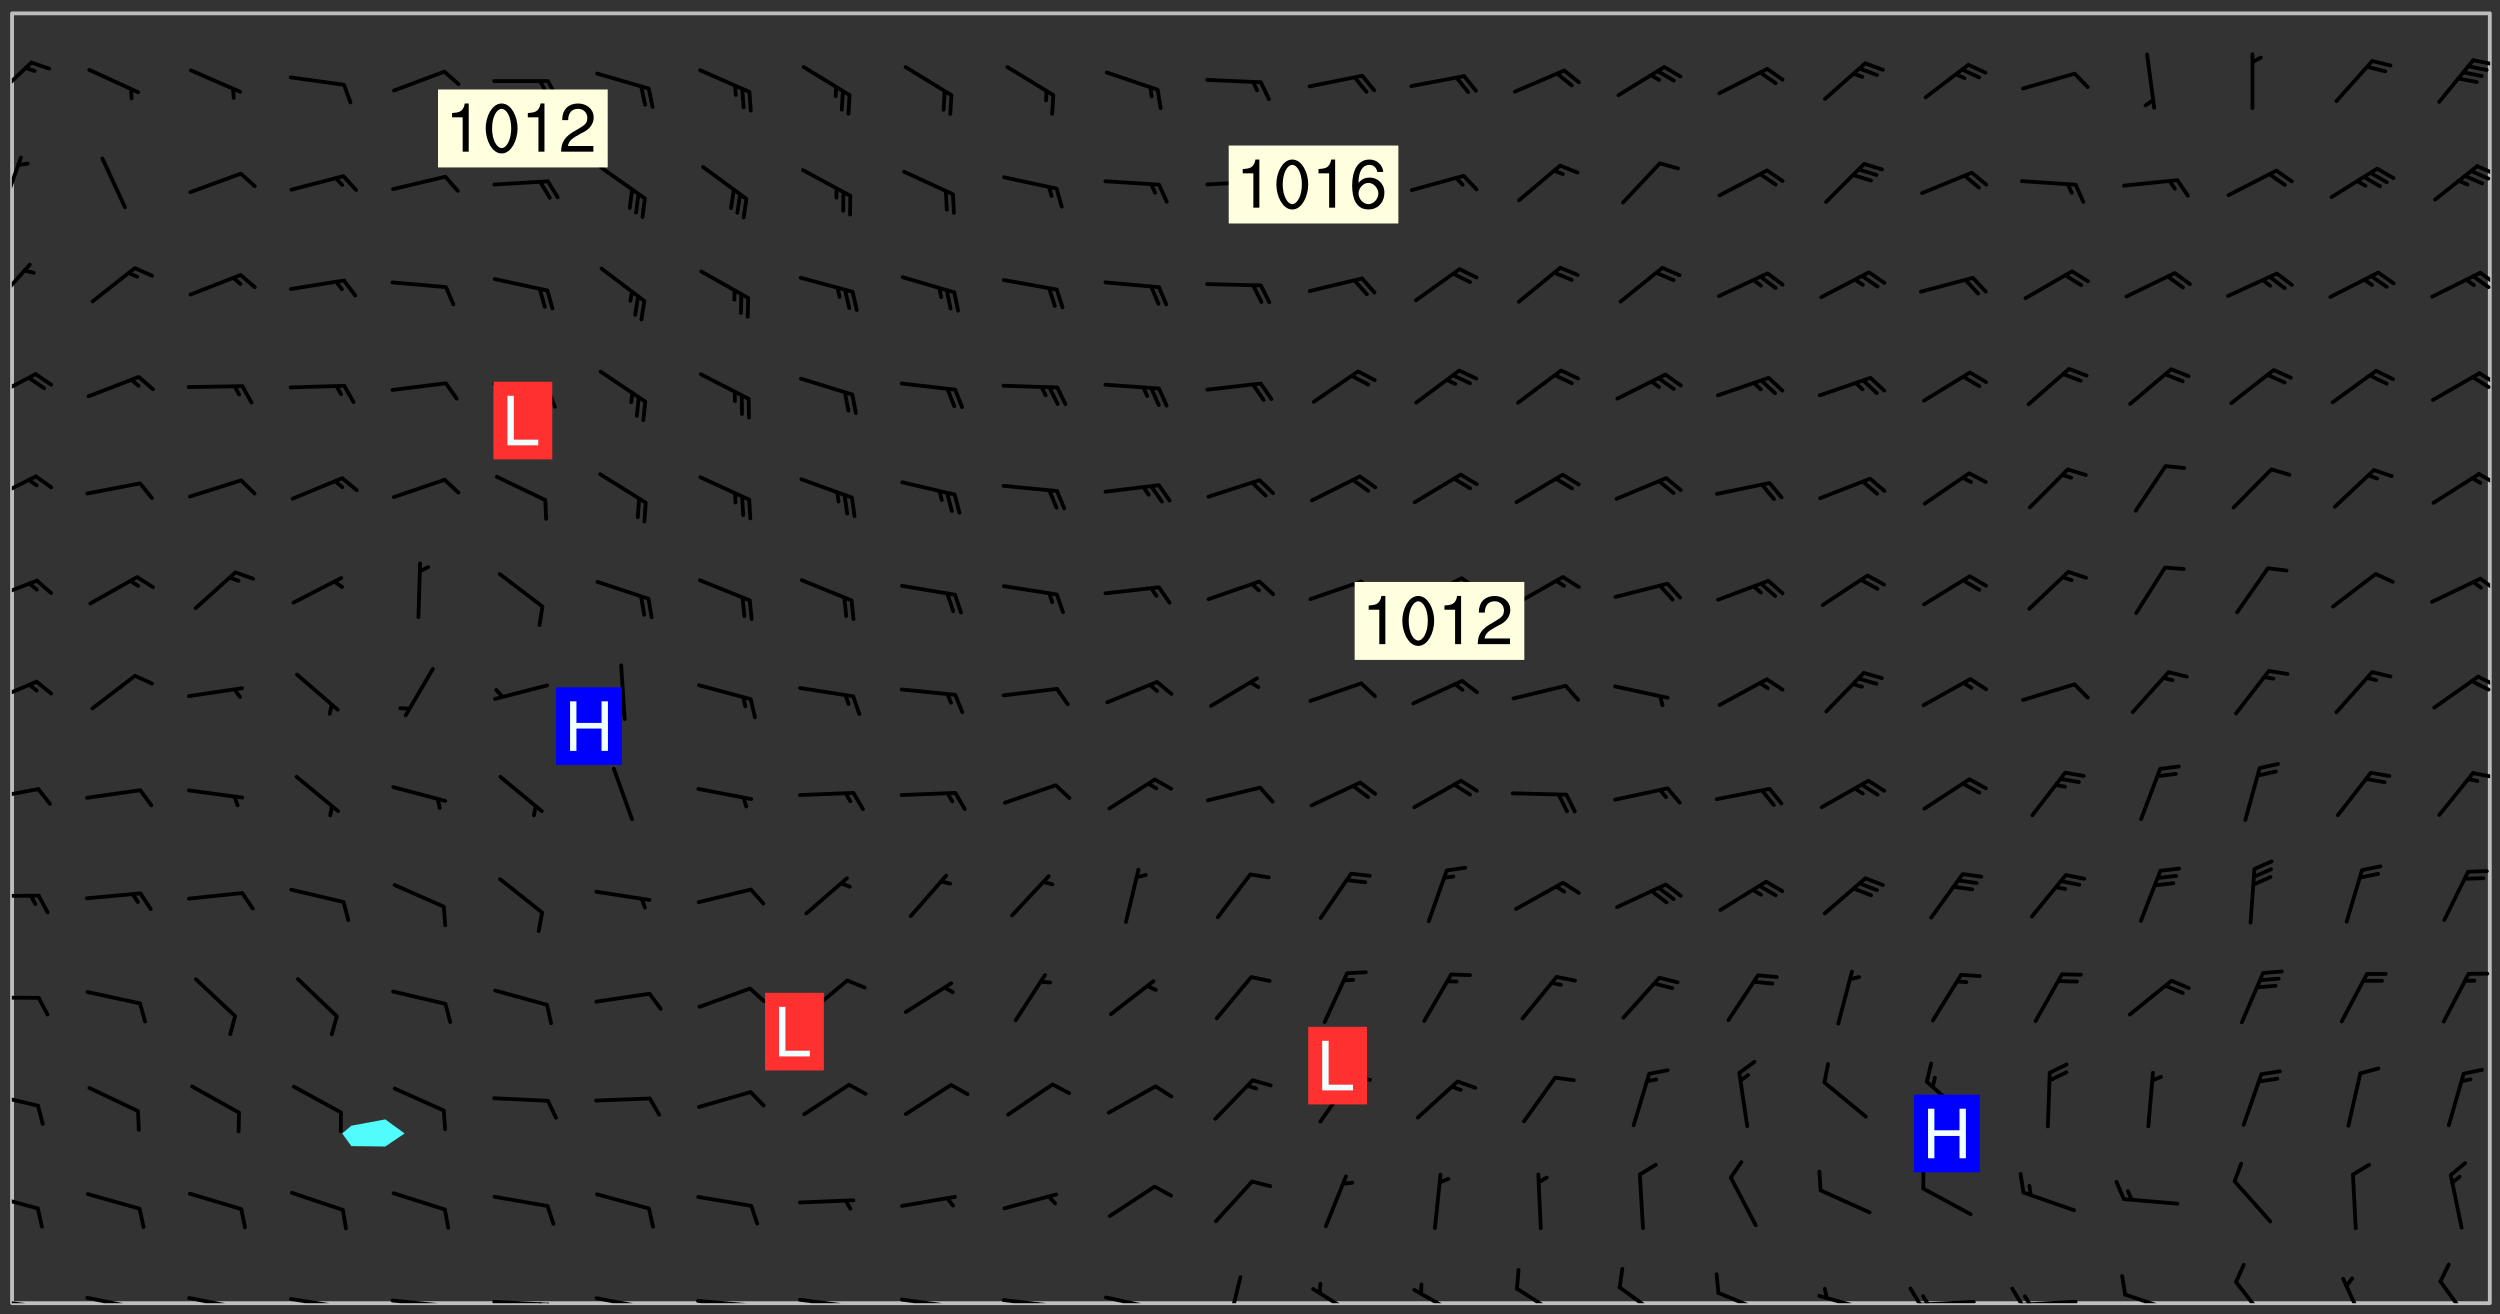 <svg xmlns="http://www.w3.org/2000/svg" role="img" xmlns:xlink="http://www.w3.org/1999/xlink" viewBox="142.45 309.95 326.84 171.84"><rect x="142.45" y="309.95" width="326.84" height="171.84" fill="#333333" stroke="none"/><defs><clipPath id="a"><path d="M144 311.672h1v168.656h-1zm0 0"/></clipPath><clipPath id="b"><path d="M144 311.672h324v168.656H144zm0 0"/></clipPath><clipPath id="c"><path d="M467 311.672h1v168.656h-1zm0 0"/></clipPath><clipPath id="d"><path d="M144 479h4v1.328h-4zm0 0"/></clipPath><clipPath id="e"><path d="M147 480h2v.328h-2zm0 0"/></clipPath><clipPath id="f"><path d="M153 479h9v1.328h-9zm0 0"/></clipPath><clipPath id="g"><path d="M160 480h2v.328h-2zm0 0"/></clipPath><clipPath id="h"><path d="M166 479h9v1.328h-9zm0 0"/></clipPath><clipPath id="i"><path d="M173 480h3v.328h-3zm0 0"/></clipPath><clipPath id="j"><path d="M172 480h2v.328h-2zm0 0"/></clipPath><clipPath id="k"><path d="M180 479h8v1.328h-8zm0 0"/></clipPath><clipPath id="l"><path d="M187 480h2v.328h-2zm0 0"/></clipPath><clipPath id="m"><path d="M186 480h2v.328h-2zm0 0"/></clipPath><clipPath id="n"><path d="M193 479h9v1.328h-9zm0 0"/></clipPath><clipPath id="o"><path d="M200 480h2v.328h-2zm0 0"/></clipPath><clipPath id="p"><path d="M199 480h2v.328h-2zm0 0"/></clipPath><clipPath id="q"><path d="M206 479h9v1.328h-9zm0 0"/></clipPath><clipPath id="r"><path d="M213 480h3v.328h-3zm0 0"/></clipPath><clipPath id="s"><path d="M212 480h2v.328h-2zm0 0"/></clipPath><clipPath id="t"><path d="M220 479h8v1.328h-8zm0 0"/></clipPath><clipPath id="u"><path d="M227 480h2v.328h-2zm0 0"/></clipPath><clipPath id="v"><path d="M233 479h8v1.328h-8zm0 0"/></clipPath><clipPath id="w"><path d="M240 480h2v.328h-2zm0 0"/></clipPath><clipPath id="x"><path d="M246 479h9v1.328h-9zm0 0"/></clipPath><clipPath id="y"><path d="M253 480h3v.328h-3zm0 0"/></clipPath><clipPath id="z"><path d="M260 479h8v1.328h-8zm0 0"/></clipPath><clipPath id="A"><path d="M266 480h1v.328h-1zm0 0"/></clipPath><clipPath id="B"><path d="M273 479h8v1.328h-8zm0 0"/></clipPath><clipPath id="C"><path d="M279 480h2v.328h-2zm0 0"/></clipPath><clipPath id="D"><path d="M286 479h9v1.328h-9zm0 0"/></clipPath><clipPath id="E"><path d="M292 480h2v.328h-2zm0 0"/></clipPath><clipPath id="F"><path d="M302 476h3v4.328h-3zm0 0"/></clipPath><clipPath id="G"><path d="M313 478h8v2.328h-8zm0 0"/></clipPath><clipPath id="H"><path d="M327 478h7v2.328h-7zm0 0"/></clipPath><clipPath id="I"><path d="M340 478h7v2.328h-7zm0 0"/></clipPath><clipPath id="J"><path d="M353 478h8v2.328h-8zm0 0"/></clipPath><clipPath id="K"><path d="M366 478h8v2.328h-8zm0 0"/></clipPath><clipPath id="L"><path d="M380 479h8v1.328h-8zm0 0"/></clipPath><clipPath id="M"><path d="M393 479h8v1.328h-8zm0 0"/></clipPath><clipPath id="N"><path d="M391 478h3v2.328h-3zm0 0"/></clipPath><clipPath id="O"><path d="M393 479h2v1.328h-2zm0 0"/></clipPath><clipPath id="P"><path d="M406 479h9v1.328h-9zm0 0"/></clipPath><clipPath id="Q"><path d="M405 478h3v2.328h-3zm0 0"/></clipPath><clipPath id="R"><path d="M406 479h3v1.328h-3zm0 0"/></clipPath><clipPath id="S"><path d="M420 478h8v2.328h-8zm0 0"/></clipPath><clipPath id="T"><path d="M434 477h6v3.328h-6zm0 0"/></clipPath><clipPath id="U"><path d="M448 476h4v4.328h-4zm0 0"/></clipPath><clipPath id="V"><path d="M461 477h5v3.328h-5zm0 0"/></clipPath><clipPath id="W"><path d="M144 465h4v4h-4zm0 0"/></clipPath><clipPath id="X"><path d="M144 452h4v3h-4zm0 0"/></clipPath><clipPath id="Y"><path d="M144 440h4v1h-4zm0 0"/></clipPath><clipPath id="Z"><path d="M144 426h4v2h-4zm0 0"/></clipPath><clipPath id="aa"><path d="M144 412h4v3h-4zm0 0"/></clipPath><clipPath id="ab"><path d="M465 410h3v2h-3zm0 0"/></clipPath><clipPath id="ac"><path d="M144 398h4v5h-4zm0 0"/></clipPath><clipPath id="ad"><path d="M466 398h2v2h-2zm0 0"/></clipPath><clipPath id="ae"><path d="M465 398h3v3h-3zm0 0"/></clipPath><clipPath id="af"><path d="M144 385h4v4h-4zm0 0"/></clipPath><clipPath id="ag"><path d="M466 385h2v3h-2zm0 0"/></clipPath><clipPath id="ah"><path d="M144 371h4v5h-4zm0 0"/></clipPath><clipPath id="ai"><path d="M466 371h2v3h-2zm0 0"/></clipPath><clipPath id="aj"><path d="M144 358h4v5h-4zm0 0"/></clipPath><clipPath id="ak"><path d="M466 358h2v3h-2zm0 0"/></clipPath><clipPath id="al"><path d="M465 359h3v2h-3zm0 0"/></clipPath><clipPath id="am"><path d="M144 344h3v7h-3zm0 0"/></clipPath><clipPath id="an"><path d="M466 345h2v3h-2zm0 0"/></clipPath><clipPath id="ao"><path d="M465 345h3v3h-3zm0 0"/></clipPath><clipPath id="ap"><path d="M144 330h2v8h-2zm0 0"/></clipPath><clipPath id="aq"><path d="M466 331h2v2h-2zm0 0"/></clipPath><clipPath id="ar"><path d="M465 332h3v2h-3zm0 0"/></clipPath><clipPath id="as"><path d="M144 317h3v7h-3zm0 0"/></clipPath><clipPath id="at"><path d="M465 317h3v2h-3zm0 0"/></clipPath><g id="au" clip-path="url(#clip1)"><path fill="#fff" fill-opacity="0" fill-rule="evenodd" d="M0 0h1000v1000H0zm0 0"/><path fill="#d3d3d3" fill-opacity="0" fill-rule="evenodd" d="M162.152 355.867l-.234.293.059.234.117.172.176.234.293.348.113.059.117-.172.059-.234.176-.176.465-.176h.699l.234.293.289.816.059.176.176.23.352.234.699.699.172.176.234.348.234.41.289.582.41.465.23.234.234.176.117.23.176.293.172 1.164v.234l.059.289.059.117.117.117.348.41.117.172.176.176.176.234.117.172.172.352.059.234.234.406.234-.059-.176.176-.059.93h-.582l-.234-.113-.348.113-.117.117-.059.293-.059.176-.117.172-.465.293-.059.234-.059.113v.645l.059.172v.41l.059.059v.406l.059.406.117.176.059.059.23.641-.059.293v.699l-.059.582v.234l-.059.23-.055.352v1.922l.055.117h.426l-.367.117-.023.352.891 1.168 1.742.539 1.34.359v.539l.09.809.535.715 1.52.27.891-.086.09 1.164.535.18 1.16-.18 2.055-.984 1.16-.363 1.879-.176 1.695-.18-.18.719-1.516.086-1.25.09-.805.27-1.074.809.27.719.535.898-.18.625-.266.809.266 1.078.625.898.805.18 1.25-.18-.266.723.098.504.055.293v.172l.059.293v.406l.176.117.352.117h.406l.293-.176.113-.117.059-.117.117-.23.059-.176.352-.465.23-.176.176-.059.176.059.059.176.117.988.055.469.059.172.117.234.176.059.816.059h.289l.117.234.059.406.059.352v1.105l.117.293.117.348.289.699.176.352.582.754.352.176.172.059.469.234.641.465.348.234.293.176.293.055.23.062.816.348.293.176.113.172.352.352.117.176.523.641v.289l.059.352v.348l.059.352.059.289.117.059.172.059h.176l.582.234.176.117.176.289.176.234.113.234.293.23.117.117v.41l.059.055.289.234.234.117.059.117.117.172.059.117.23.234.059.176.234.059.117.059-.117.113-.059.117v.117l-.117.293-.117.289v.582l.176.117.117.059.059.117.117.117.113.059.176.348.059.352.059.406v.176l-.059.176-.117.699v.172l.117.176.293.293h.406l.176.117.117.172.117.293v.234h-.527l-.23-.234h-.234l-.176.059-.059.699.059.348.117.176.176.41.117.23.289.469.176.055h.523l.234.059.758.641.059.293v.234l.059.059.23.348v.352l-.117.172v.293l.293.289.293.176.172.059.293.176.293.117.582.406.289.234.293.176.219.16.016.012.23.176.641.523.176.234.117.176.176.176.113.172v.641l.117.176.469.117.582.117.234.059.23.113.293.117.113.059.586.352.289.172.176.062.176.055.176.059.699.352.289.176.234.055.289.176.234.117.641.406.293.117.172.059.234.059.41.059.23.059.234.117.059.172-.41.176.469.059.059.293.113.234.176.055.234.059.176.059.406.117.641.234.117.172.059.234v.176l-.059.117-.059.406.234.234.117.059.348.117.641.23.176.117.289.117.176.176.234.465.582 1.105.176.176.348.176.176.117.352.117 1.047.523.234.059.465.113.293.059.465.176.758.582.234.234.348.465.176.176.289.234.816.699.293.176.289.289.293.176.293.289.695.641.176.176.293.234.289.234.469.289.641.582.348.234.234.293.348.348.352.465.934.992.348.406.117.176.234.059.113.117.645.176.23.113.234.059.293.176.23.117.934.699.406.406.234.176.406.176.234.117.816.348.348.234.234.117.293.289.23.117.758.352.352.172.23.059.293.117.234.059.871.176h.816l.469.23.172.059.875.699.465.117.293.059.176.059.23.059.469.059.348.059.352.059.406.059h.293l.172.059v.23l.176.176h.293l.348.059.352.059.699.117h.641l.465-.234.293-.176.172-.117.41-.172.289-.176.934-.465.469-.293.523-.293.465-.172.465-.176 1.051-.465.289-.117.41-.117.289-.117.527-.176 1.516-.699.582-.348.289-.059.293-.059.348-.117.875-.23.352-.117h.113l.234-.059.875-.234.234-.059h.812l.352-.059.816-.117.172-.059.352-.055.293-.059.23-.059.816-.176.176-.059h.348l.234-.059.465-.117.758-.172.234-.059h.348l.41-.117.289-.059 1.285-.059h.289l.41-.059.23-.059h.176l.875-.117h.406l.41-.117h.348l.352-.113.871-.059h1.75l1.047.289.41.117.289.117.352.117.289.117 1.051.172.289.059h.293l.293.059.172.059.41.059.172.059.117.059h.117l.117.059.352.059h.113l.41.066 1.922.395 1.926.395 1.52.449 1.695.719 2.145.805 1.605-.719 1.43-.805 1.16-1.078 1.25-.449 3.035-.719 1.875-.359 2.145-1.348 2.234-1.254 2.5-1.258 1.695-.449 1.785-.18 1.16-.27.625.539 1.34-.27.715-.988.984-1.344.445-.18.805-.359 1.875-.539 1.785-.449 1.25-.27 1.16-.09 1.699-.09 1.961-.27 1.25-.09h.539l.625-.09h.891l2.145-.18 2.41-.18 2.59-.09 1.695.18 1.609.09 1.43.359 1.16.719 1.875.988 1.16 1.527.266.715.629.09.355.898.535.539.535 1.527 1.074.359h.535l-.805.535.09 1.707.715 2.695.891.805.895.988.715 1.258 1.785.539 1.52-.18.355 1.344 1.609-.805.98-.539.27.27.316-.215.219-.145.801.449.449-.359h.355l.535-.27.539-.719.535-.27.625-.988 1.16.449.84.371 1.395.617 1.695-.18h1.605l1.785.09.18-1.707.535-1.344.805.27.492.848.402.406-.09.539v.359l.715.449.711-.27h1.43l.359.988.445 1.258.715 1.344 1.25.629 1.695.629.715-.18.18-.539.98-.09.449.359.086 1.258-.266.629-.535.18v.539l.715.984.266.539.984.988.801 1.078-.266.359-.09.898-.625 2.332-.355 2.066-.09 1.793-.18.719-.09.539v1.438l-.98 1.883-.359 1.707-.535.898-.805 1.168-.266.539 2.055 1.254.086.359-.355.539-.09-.18v.809l.09 1.438-.445.715-1.074.094-.266.715.535.898.805.719 1.16.809 1.34.27.445.359-.355.449-1.789-.09-1.25-.449-.715-.719-.625-.09-.176 3.59-.188 1.309h89.359V311.703h-55.27v49.082l.762.125 3.289.543 2.023 2.836v2.754l2.352.332 2.348.332h4.051l-1.379 4.16-2.023.707-2.023.703-.543.344-2.594 1.617-.188.117-2.023-2.078-.73-2.742-2.672-2.078-1.375-3.5-.066-.082-1.957-2.672 2.75-1.418v-49.082H294.422v91.414l.117.031.133.012.074.074.105.047.09.059.086.059.09.059.297.297.059.09.031.117.027.117.016.137-.031.117-.059.09-.059.086-.043.105-.047.102-.027.121v.145l.176.27.148.148.074.086.074.074.043.105.062.09.059.086.043.105.059.09.047.102.043.105.059.086.117.18.074.074.062.086.059.09.043.105.059.09.059.086.062.09.059.09.043.102.117.18.074.074.059.086.074.074.09.059.105.047h.148l.133-.016.133.016.102-.047.074-.074.047-.102-.016-.133v-.148l-.047-.105-.027-.117-.047-.102-.027-.121-.043-.102-.062-.09-.043-.102-.043-.105-.031-.117-.016-.133-.012-.137.086-.059.059-.086.121-.031.043.105.016.133v.117l.059.102.059.09.09.059.148.148.059.09.043.105-.012.102.086.059.105.047.086.059.09.059.074.074-.117.027-.105.047-.086.059-.074.074-.059.09-.062.086-.027.121-.047.102-.043.105-.031.117-.012.133-.016.133v.148l.027.117.047.105.043.102.059.09.074.074.09.059.074.074.09.059.059.09.043.105.047.102.117.031.133.016h.148l.117-.031.105.043.043.105.047.102.027.121L299.5 410l.027.117.031.121.027.117.105.043.102.047.133-.016.148.148.062.086.074.074.07.074.09.062.105.043.102.043.117.031.137.016.117-.031.074-.074.027-.117-.012-.133-.031-.121-.027-.117.043-.105h.117l.09.062.117.027h.148l.133.016h.148l.133.016.133-.016h.148l.133-.016.133-.012.137.012.117-.027.133-.016.191-.059-.059.176-.016.133-.027.121-.016.133-.059.086-.133.016-.105.047-.105.043-.117.031-.117.027-.266.031h-.148l-.133.016-.074.074.059.086.148.148.117.18.074.07.09.062.09.059.086.059.09.059.102.043.105.062.105.043.086.059.105.047.102.043.18.117.059.09-.043.102-.047.105.016.133.223.223.059.09.043.102.031.121.043.102.016.133.031.117.012.137.031.117.148.148.102.043.105.043.117.031.133.016.137.016h.117l.117-.031.09-.059.043-.105.047-.102.043-.105.031-.117.012-.133v-.148l-.012-.133-.016-.133-.031-.117-.043-.105-.047-.105-.043-.102-.043-.105-.016-.133.016-.133.027-.117.031-.117.027-.121.047-.102.09-.059.086-.062.074-.074.09-.059.223-.223.059-.086.074-.074.117-.18.059-.086v-.148l-.074-.074-.102-.047-.105-.043-.102-.043-.059-.09-.047-.105-.027-.117.09-.059.117-.031.102-.043.18-.117.148-.148.012-.133-.012-.105-.09-.059-.133.016h-.148l-.133.016-.133-.016-.121-.031-.086-.059-.074-.074-.059-.09-.062-.086-.117-.18-.059-.086.031-.121.086-.059.121-.031.059-.086v-.121l-.031-.117-.059-.09-.059-.086-.047-.105-.027-.117-.016-.133.059-.09.074-.074.09-.059.117-.18.074-.074.059-.086.148-.148.121-.031.133-.016.133.016.074.074.043.105.016.133-.031.117-.117.031-.133.012-.148.148-.043.105-.047.102-.027.121-.031.117v.148l.031.117.043.105.059.09.074.07.074.074.117.031.121.027.117-.027.133-.016h.117l.09.059.074.074.047.105.059.086.102.047.133.016.105.043.086.059-.012.105-.074.074-.18.117-.059.09-.09.059-.07.074-.074.074-.062.09-.027.117-.016.133.016.133-.016.133v.148l.016.133.027.117.031.121.074.074.09.059.086.059.09.059.117.031v.086l-.102.047-.09.059-.266.031-.117.027h-.148l-.105.043-.102.047-.059.09-.062.234-.012.133-.031.121-.016.133v.293l-.012.133.012.137.016.133.133.016.133.012.121.031.086.059.074.074.047.105.043.102.016.133v.445l-.016.133v.445l.031.266.027.117.016.133.031.117.086.211.031.266v.148l-.031.117-.027.117-.031.121-.027.117-.031.117-.031.121-.012.133-.016.133.09.059.117-.031.102.016.047.105-.031.266v.441l-.043.105-.047.105-.043.102-.043.105-.059.086-.031.121-.043.117-.031.117-.016.133.016.133.059.09.105.047.086.059.059.086-.012.137-.031.117-.043.102v.445l-.016.133v.148l-.031.117-.043.105-.027.117-.047.105-.043.102-.031.121-.027.117-.031.133-.031.117-.027.117-.043.105-.031.117-.031.121-.012.133-.016.133v.297l.027.117v.148l.047.398.027.117.059.09.121.031h.148l.133-.016.059.09v.117l-.059.09-.09.059-.102.043-.105.047-.09.059-.086.059-.137.016-.117-.031-.133-.016-.102.047-.062.086-.012.137-.016.133-.031.117-.027.117-.016.133-.031.121v.297l.016.133.031.117v.148l.012.133v.148l-.027.117-.047.102-.027.121-.031.117-.059.09-.074.074-.102.043-.105.047-.117.027-.121.031-.102-.047.059-.086.105-.047.027-.117.031-.117.027-.121.031-.117v-.148l.016-.133-.031-.117-.043-.105-.105.016-.074.074-.102.043-.09.062-.074.074-.043.102-.016.133-.031.117L304.25 426l-.031.117-.027.117-.031.121-.027.117-.031.117-.043.105-.09.059h-.09l-.117-.031-.031-.086.016-.137-.031-.117v-.148l-.012-.133v-.148l-.062-.234-.027-.121-.043-.102-.047-.105-.059-.086-.059-.09-.043-.105-.062-.086-.148-.148-.07-.074-.105-.047-.105-.043-.102-.043-.297-.297-.09-.074-.086-.059-.105-.043-.09-.062-.086-.059-.105-.043-.09-.059-.086-.062-.074-.07-.105-.047-.086-.059-.105-.043-.09-.062-.102-.043-.105-.043-.086-.059-.105-.047-.105-.043-.102-.047-.09-.059-.102-.043-.105-.043-.09-.062-.117-.027-.133-.016-.133.016H299.75l-.133.016-.117-.031-.09-.059-.074-.074-.09-.059-.102-.047h-.148l-.121-.027-.102-.043-.074-.074-.117-.18-.09-.059-.102-.043-.09-.062-.105-.043-.09-.059-.086-.059-.105-.047-.059-.086-.059-.09-.043-.105-.047-.102-.074-.074-.086-.059-.074-.074-.09-.059-.223-.223-.043-.105-.031-.266.105-.043h.145l.105.043.074.074.09.059.086.059.105.047.09.059.148.148.07.074.148.148.062.086.074.074.086.059.074.074.09.062.09.059.086.059.27.176.102.047.105.043.102.043.047-.074.059-.086.074-.074.07-.074.105.043.074.074.059.09.043.102.047.105.043.105.121.027.117-.027.074-.09.043-.105.059-.09.074-.074.105-.043.117-.027.133.012.09.059.148.148.059.09.043.105.047.102.043.105.043.102.105.047.105.043.133.016.086-.059.059-.09.074-.074.105-.043.117.027.105.047.102.043.105.043.102.047.18.117v.117l-.016.133.016.133.016.137.059.086.102.047.121.027.117.031h.148l.117-.031.059-.09.18-.117.059-.09.074-.074.059-.086.117-.18.18-.117.117.031.09.059.043.074-.016.133v.117l.09.059h.148l.133-.016.133-.012.266-.031.105-.043.117-.031.121-.027.074-.074.07-.074.062-.09-.016-.105-.047-.102-.102-.043-.105-.016-.117.027-.266.031h-.148l-.074-.074-.09-.059-.117-.031-.117-.027-.133-.016h-.148l-.133.016h-.297l-.105-.047-.148-.148-.043-.102-.059-.09.223-.223.086-.059.105-.043.117-.031.133-.016.133.016.137.016.102.043.133-.012.09-.062.102-.043.062-.09-.047-.102-.09-.059-.117-.031-.102-.043-.059-.09-.062-.09v-.117l.016-.133.105-.047.074-.07v-.121l-.09-.059-.031-.117.09-.059.074-.074.043-.105.059-.09.047-.102.016-.133v-.148l-.047-.105-.043-.102-.09-.059-.133-.016-.102-.043-.137-.016-.117-.031h-.445l-.133-.016-.133-.012-.133-.016-.117-.031h-.148l-.133-.016-.133-.012-.266-.031-.121-.043-.086-.059-.074-.074v-.148l.012-.133.105-.047.102-.043.133-.016h.152l.133-.016h.293l.121.031.102.043.09.059.234.062.121-.047.09-.059.102-.043.133-.016.105.043.102.047.133.012.121-.027h.145l.121-.031.117-.027.105-.047.074-.074.086-.059.148-.148.059-.086.047-.105.027-.117.016-.105-.102-.043-.09-.059-.117-.031-.105-.043-.09-.062-.074-.086-.074-.074-.102-.043-.105-.047-.102-.043-.059-.09-.047-.102-.086-.211-.062-.086-.059-.09-.074-.074-.086-.059h-.27l-.117.031-.09.059-.102.043-.133.016-.105-.016-.027-.117-.062-.09-.117-.031-.102-.043-.148-.148-.031-.117-.016-.105.074-.074.18-.117.117-.027.117-.031.137.016.102.043.105.043.102.047.105.043.117.031.133.016.117.027.133.016.105-.016.09-.059-.074-.074-.105-.043-.074-.074-.074-.09-.148-.148-.086-.059-.09-.059-.074-.074-.09-.059-.102-.047-.121-.027-.102-.047-.105-.043-.117-.031-.102-.043-.121-.031h-.148l-.117.031-.105.043-.086.062-.18.117-.086.059-.09.059-.105.047-.086.059-.105.043-.102.043-.105.047-.074.074-.059.09-.059.086-.047.105-.059.086-.074.074-.133-.012-.117-.031h-.117l-.074.074-.09.059-.074.074-.09.059-.086.059-.105.047-.102.043-.137.016-.102-.043-.148-.148-.105-.047h-.086l-.105.047-.102.043-.121.031-.117-.031-.074-.074v-.117l.031-.121.074-.07.059-.09.074-.074.117-.031.105-.043h.293l.133-.016.137-.016.102-.043.09-.059.102-.047.09-.059.133-.012.09.059.133.012.09-.059.086-.059.105-.043.09-.059.086-.062.09-.059.148-.148.059-.086.059-.09.105-.043.133-.016.117.027.121.031.059-.059.059-.09.031-.266.027-.117.105.012.133.016.102-.043.09-.059.059-.09.074-.074.059-.09.047-.102.012-.133-.012-.133-.047-.105-.148-.148-.059-.09-.059-.086-.043-.105v-.445l.016-.133v-.148l.012-.133-.059-.059-.09.059-.102-.043-.18-.117-.086-.059-.062-.09-.059-.09-.074-.074-.086-.059-.121.031-.102.012-.105.047-.086.059-.105.043-.148.148-.09.059-.086.059-.09.062-.105.043-.133.016v-.121l.105-.043.117-.031.074-.07.043-.105v-.148l-.027-.117-.148-.148-.133-.016h-.148l-.117.031-.105.043-.102.043-.09.062-.117.027-.074-.074.012-.133-.043-.102-.043-.105-.09-.059-.117.027-.121.031-.117.031-.102.043-.121.031-.102.043-.105.043-.09.059-.102.016v-.117l.016-.133-.059-.09-.074.043-.148.148-.059.09-.074.074-.047.105-.043.102-.074.074-.059.09-.074.074-.059.086-.074.074-.09.062-.074.07-.074.074-.102.016-.133.016-.105-.043v-.121l.148-.148.043-.102.059-.09.047-.102.043-.105.059-.09.031-.117.043-.102.031-.121.027-.117.047-.105.043-.102.043-.105.074-.07.09-.062.09-.059.102-.043h.297l.266-.031.105-.043-.074-.074-.117-.031-.105-.043-.09-.059-.102-.047-.09-.059-.102-.043-.105-.043-.09-.062-.086-.059-.105-.043-.102-.043-.121-.031-.117-.031-.102-.043L297.5 410.25l-.102-.043-.09-.059-.043-.105-.016-.133.102-.043.133-.016.137.016.133-.016.102-.043.059-.09.016-.105-.09-.059-.074-.074-.102-.043-.09-.059-.148-.148-.043-.105-.016-.133v-.293l-.059-.09-.09-.059-.074-.074-.043-.105-.031-.117-.059-.09-.074-.074-.117-.027-.074-.074-.09-.059-.09-.062-.086-.059-.074-.074-.059-.086-.047-.105-.086-.059-.148-.148-.195-.059-.133.016-.102.043-.074.074-.047.102-.043.105-.059.09-.059.086-.297.297-.09.059h-.086l-.062-.086-.043-.105.031-.117.059-.09.027-.117-.012-.133-.09-.062-.105.047-.117.027-.117.031-.27.176-.102.047-.117.027-.105.047-.09.059-.102.043-.059-.086-.047-.105.016-.133.047-.105.07-.074.074-.07.059-.09v-.148l-.043-.105h-.238l-.102.047-.031.117-.027.117-.031.121-.074.043-.133.016-.074-.047-.043-.102-.043-.105-.047-.102-.043-.105-.121.031-.102.043-.133.016-.117.031-.105.043-.09.059-.102.047-.121.027-.133.016-.102-.043-.059-.09-.047-.105-.043-.102-.043-.105v-.117l.059-.09.086-.059.18-.117.102-.047.105-.043.105-.059.102-.043.09-.062.102-.043.105-.059.102-.047.09-.059.105-.043.102-.043.09-.062.102-.043.137-.016.117.031.102.043.121.031.102.043.105.047.102.043.105.043.102.047.105.043.102.043.105.047.086.059.105.043.117.031.105.043.102.047.09.059.105.043.102.043.105.047.117.027.102.047.121.027h.148l.086-.059.016-.102.059-.09-.027-.117-.074-.074-.117-.18-.074-.074-.09-.074-.18-.117-.086-.059-.105-.043-.102-.047-.27-.176-.059-.09-.074-.074-.059-.09-.043-.102-.031-.117-.016-.137v-.562l-.012-.133-.016-.133-.031-.117-.016-.133-.012-.133-.031-.121-.223-.223-.059-.086-.016-.105.031-.117.133-.016v-91.414H172.992v1.453l-.059.234-.352 1.051-.172.523-.117.348-.176.41-.117.172-.234.293-.23.059h-.352l-.117.059-.23.406v.293l.117.176.23.23.117.234.641.758.293.465.176.234.23.352.234.348.641.816.176.465.172.41.117.695.176.469.117 1.398.059.465v.875l.117 1.047v4.781l-.059.465-.352 1.281-.176.523-.113.41-.352.93L172.934 336l-.234.582-.117.176-.172.348-.176.406-.352.816-.059.293-.113.293-.117.289-.059.176-.117.875-.059.406-.059.117-.059.176-.059.172-.23.527-.117.172v.234l-.117.234-.059.172-.176.586v.289l-.059.176v.293l-.059.113-.059.527v.172l-.055.234v2.621l-.176.816-.117.176-.176.234-.117.172-.113.234-.586.934-.23.289-.293.465-.176.234-.289.352-.352.699-.113.23-.176.41-.176.23-.406.527-.816.699-.293.172-.289.234-.176.117-.176.176-.523.406-.527.176-.172.176-.234.055-.641.176h-.758m12.211 31.023l-1.074.449.359.895 1.25-.715.445-.539-.98-.09"/><path fill="#d3d3d3" fill-opacity="0" fill-rule="evenodd" d="M201.508 416.598h-.895l.449.629.98.359.805-.09.445-.988-.176.09-.715-.355-.895.355m154.621 59.07l-.059-.523v-.293l.113-.293.059-.23.469-.469h.113l.117-.113.117-.059h.176l.234-.059h.348l.234.059.117.059.23.172.059.176.117.582v.293l-.117.176-.172.289-.176.176-.527.523-.23.234-.117.059h-.176l-.117-.059-.406-.293-.176-.117-.117-.059-.059-.113-.055-.117m6.641-10.957l-.059-.172v-1.109l.059-.172.176-.059.172-.059h.176l.234-.059.117.059.059.699-.059.172-.117.176-.117.059-.234.523-.113.059h-.234l-.059-.117m9.613-14.391l-.117-.176v-.699l.293-.875.117-.172.176-.352.113-.23.117-.293.352-.758.117-.23.172-.234h.176l.117-.059h.641l.117.059.234.234.172.113.352.293.117.117.113.176v.113l.117.059.117.117v.699l-.059.176v.23l-.059.176-.348 1.051-.117.23-.117.234-.117.059-.23.234-.641.289h-.875l-.41-.117-.641-.465"/><path fill="none" stroke="#bebebe" stroke-linecap="round" stroke-linejoin="round" stroke-miterlimit="10" stroke-width=".5" d="M467.957 311.695H144.027v168.625h323.93v-168.625"/><g clip-path="url(#a)"><path fill="#fff" fill-opacity="0" fill-rule="evenodd" d="M144 475.891v4.438h.004H144V311.672h.004H144v164.219"/></g><g clip-path="url(#b)"><path fill="#fff" fill-opacity="0" fill-rule="evenodd" d="M144.004 480.328V311.672h48.816v144.621l-4.438.828-1.195 1.016 1.195 1.652 4.438.051 2.527-1.703-2.527-1.844v-144.621H467.996v168.656H144.004"/></g><path fill="#50fcfc" fill-rule="evenodd" d="M188.383 459.789l-1.195-1.652 1.195-1.016 4.438-.828 2.527 1.844-2.527 1.703-4.438-.051"/><g clip-path="url(#c)"><path fill="#fff" fill-opacity="0" fill-rule="evenodd" d="M467.996 480.328H468V311.672h-.004H468v168.656h-.004"/></g><g clip-path="url(#d)"><path fill="none" stroke="#000" stroke-linecap="round" stroke-linejoin="round" stroke-miterlimit="10" stroke-width=".5" d="M147.48 480.805l-6.961-.953"/></g><g clip-path="url(#e)"><path fill="none" stroke="#000" stroke-linecap="round" stroke-linejoin="round" stroke-miterlimit="10" stroke-width=".5" d="M147.48 480.805l.848 2.305"/></g><g clip-path="url(#f)"><path fill="none" stroke="#000" stroke-linecap="round" stroke-linejoin="round" stroke-miterlimit="10" stroke-width=".5" d="M160.758 481.031l-6.887-1.406"/></g><g clip-path="url(#g)"><path fill="none" stroke="#000" stroke-linecap="round" stroke-linejoin="round" stroke-miterlimit="10" stroke-width=".5" d="M160.758 481.031l.695 2.352"/></g><g clip-path="url(#h)"><path fill="none" stroke="#000" stroke-linecap="round" stroke-linejoin="round" stroke-miterlimit="10" stroke-width=".5" d="M174.078 481.016l-6.895-1.371"/></g><g clip-path="url(#i)"><path fill="none" stroke="#000" stroke-linecap="round" stroke-linejoin="round" stroke-miterlimit="10" stroke-width=".5" d="M174.078 481.016l.707 2.348"/></g><g clip-path="url(#j)"><path fill="none" stroke="#000" stroke-linecap="round" stroke-linejoin="round" stroke-miterlimit="10" stroke-width=".5" d="M173.074 480.816l.352 1.172"/></g><g clip-path="url(#k)"><path fill="none" stroke="#000" stroke-linecap="round" stroke-linejoin="round" stroke-miterlimit="10" stroke-width=".5" d="M187.414 480.879l-6.938-1.102"/></g><g clip-path="url(#l)"><path fill="none" stroke="#000" stroke-linecap="round" stroke-linejoin="round" stroke-miterlimit="10" stroke-width=".5" d="M187.414 480.879l.801 2.32"/></g><g clip-path="url(#m)"><path fill="none" stroke="#000" stroke-linecap="round" stroke-linejoin="round" stroke-miterlimit="10" stroke-width=".5" d="M186.406 480.719l.398 1.16"/></g><g clip-path="url(#n)"><path fill="none" stroke="#000" stroke-linecap="round" stroke-linejoin="round" stroke-miterlimit="10" stroke-width=".5" d="M200.754 480.684l-6.988-.711"/></g><g clip-path="url(#o)"><path fill="none" stroke="#000" stroke-linecap="round" stroke-linejoin="round" stroke-miterlimit="10" stroke-width=".5" d="M200.754 480.684l.93 2.273"/></g><g clip-path="url(#p)"><path fill="none" stroke="#000" stroke-linecap="round" stroke-linejoin="round" stroke-miterlimit="10" stroke-width=".5" d="M199.738 480.582l.465 1.137"/></g><g clip-path="url(#q)"><path fill="none" stroke="#000" stroke-linecap="round" stroke-linejoin="round" stroke-miterlimit="10" stroke-width=".5" d="M214.086 480.512l-7.02-.367"/></g><g clip-path="url(#r)"><path fill="none" stroke="#000" stroke-linecap="round" stroke-linejoin="round" stroke-miterlimit="10" stroke-width=".5" d="M214.086 480.512l1.035 2.223"/></g><g clip-path="url(#s)"><path fill="none" stroke="#000" stroke-linecap="round" stroke-linejoin="round" stroke-miterlimit="10" stroke-width=".5" d="M213.062 480.457l.52 1.113"/></g><g clip-path="url(#t)"><path fill="none" stroke="#000" stroke-linecap="round" stroke-linejoin="round" stroke-miterlimit="10" stroke-width=".5" d="M227.344 480.984l-6.906-1.312"/></g><g clip-path="url(#u)"><path fill="none" stroke="#000" stroke-linecap="round" stroke-linejoin="round" stroke-miterlimit="10" stroke-width=".5" d="M227.344 480.984l.727 2.344"/></g><g clip-path="url(#v)"><path fill="none" stroke="#000" stroke-linecap="round" stroke-linejoin="round" stroke-miterlimit="10" stroke-width=".5" d="M240.707 480.629l-7.004-.602"/></g><g clip-path="url(#w)"><path fill="none" stroke="#000" stroke-linecap="round" stroke-linejoin="round" stroke-miterlimit="10" stroke-width=".5" d="M240.707 480.629l.961 2.258"/></g><g clip-path="url(#x)"><path fill="none" stroke="#000" stroke-linecap="round" stroke-linejoin="round" stroke-miterlimit="10" stroke-width=".5" d="M254.004 480.785l-6.969-.91"/></g><g clip-path="url(#y)"><path fill="none" stroke="#000" stroke-linecap="round" stroke-linejoin="round" stroke-miterlimit="10" stroke-width=".5" d="M254.004 480.785l.863 2.297"/></g><g clip-path="url(#z)"><path fill="none" stroke="#000" stroke-linecap="round" stroke-linejoin="round" stroke-miterlimit="10" stroke-width=".5" d="M267.316 480.805l-6.961-.953"/></g><g clip-path="url(#A)"><path fill="none" stroke="#000" stroke-linecap="round" stroke-linejoin="round" stroke-miterlimit="10" stroke-width=".5" d="M266.305 480.668l.422 1.152"/></g><g clip-path="url(#B)"><path fill="none" stroke="#000" stroke-linecap="round" stroke-linejoin="round" stroke-miterlimit="10" stroke-width=".5" d="M280.641 480.738l-6.98-.82"/></g><g clip-path="url(#C)"><path fill="none" stroke="#000" stroke-linecap="round" stroke-linejoin="round" stroke-miterlimit="10" stroke-width=".5" d="M279.625 480.621l.445 1.141"/></g><g clip-path="url(#D)"><path fill="none" stroke="#000" stroke-linecap="round" stroke-linejoin="round" stroke-miterlimit="10" stroke-width=".5" d="M293.898 481.086l-6.863-1.512"/></g><g clip-path="url(#E)"><path fill="none" stroke="#000" stroke-linecap="round" stroke-linejoin="round" stroke-miterlimit="10" stroke-width=".5" d="M292.898 480.863l.328 1.184"/></g><g clip-path="url(#F)"><path fill="none" stroke="#000" stroke-linecap="round" stroke-linejoin="round" stroke-miterlimit="10" stroke-width=".5" d="M302.945 483.742l1.672-6.824"/></g><g clip-path="url(#G)"><path fill="none" stroke="#000" stroke-linecap="round" stroke-linejoin="round" stroke-miterlimit="10" stroke-width=".5" d="M314.117 478.465l5.957 3.73"/></g><path fill="none" stroke="#000" stroke-linecap="round" stroke-linejoin="round" stroke-miterlimit="10" stroke-width=".5" d="M314.984 479.008l.086-1.227"/><g clip-path="url(#H)"><path fill="none" stroke="#000" stroke-linecap="round" stroke-linejoin="round" stroke-miterlimit="10" stroke-width=".5" d="M327.359 478.59l6.105 3.477"/></g><path fill="none" stroke="#000" stroke-linecap="round" stroke-linejoin="round" stroke-miterlimit="10" stroke-width=".5" d="M328.246 479.098l.035-1.227"/><g clip-path="url(#I)"><path fill="none" stroke="#000" stroke-linecap="round" stroke-linejoin="round" stroke-miterlimit="10" stroke-width=".5" d="M340.773 478.426l5.906 3.805"/></g><path fill="none" stroke="#000" stroke-linecap="round" stroke-linejoin="round" stroke-miterlimit="10" stroke-width=".5" d="M340.773 478.426l.203-2.445"/><g clip-path="url(#J)"><path fill="none" stroke="#000" stroke-linecap="round" stroke-linejoin="round" stroke-miterlimit="10" stroke-width=".5" d="M354.203 478.258l5.676 4.141"/></g><path fill="none" stroke="#000" stroke-linecap="round" stroke-linejoin="round" stroke-miterlimit="10" stroke-width=".5" d="M354.203 478.258l.344-2.43"/><g clip-path="url(#K)"><path fill="none" stroke="#000" stroke-linecap="round" stroke-linejoin="round" stroke-miterlimit="10" stroke-width=".5" d="M367.109 478.984l6.492 2.691"/></g><path fill="none" stroke="#000" stroke-linecap="round" stroke-linejoin="round" stroke-miterlimit="10" stroke-width=".5" d="M367.109 478.984l-.234-2.445"/><g clip-path="url(#L)"><path fill="none" stroke="#000" stroke-linecap="round" stroke-linejoin="round" stroke-miterlimit="10" stroke-width=".5" d="M380.289 479.371l6.762 1.918"/></g><path fill="none" stroke="#000" stroke-linecap="round" stroke-linejoin="round" stroke-miterlimit="10" stroke-width=".5" d="M381.273 479.648l-.258-1.199"/><g clip-path="url(#M)"><path fill="none" stroke="#000" stroke-linecap="round" stroke-linejoin="round" stroke-miterlimit="10" stroke-width=".5" d="M393.477 480.508l7.02-.355"/></g><g clip-path="url(#N)"><path fill="none" stroke="#000" stroke-linecap="round" stroke-linejoin="round" stroke-miterlimit="10" stroke-width=".5" d="M393.477 480.508l-1.258-2.105"/></g><g clip-path="url(#O)"><path fill="none" stroke="#000" stroke-linecap="round" stroke-linejoin="round" stroke-miterlimit="10" stroke-width=".5" d="M394.5 480.453l-.633-1.051"/></g><g clip-path="url(#P)"><path fill="none" stroke="#000" stroke-linecap="round" stroke-linejoin="round" stroke-miterlimit="10" stroke-width=".5" d="M406.793 480.523l7.016-.391"/></g><g clip-path="url(#Q)"><path fill="none" stroke="#000" stroke-linecap="round" stroke-linejoin="round" stroke-miterlimit="10" stroke-width=".5" d="M406.793 480.523l-1.27-2.098"/></g><g clip-path="url(#R)"><path fill="none" stroke="#000" stroke-linecap="round" stroke-linejoin="round" stroke-miterlimit="10" stroke-width=".5" d="M407.812 480.469l-.633-1.051"/></g><g clip-path="url(#S)"><path fill="none" stroke="#000" stroke-linecap="round" stroke-linejoin="round" stroke-miterlimit="10" stroke-width=".5" d="M420.289 479.199l6.656 2.258"/></g><path fill="none" stroke="#000" stroke-linecap="round" stroke-linejoin="round" stroke-miterlimit="10" stroke-width=".5" d="M420.289 479.199l-.395-2.422"/><g clip-path="url(#T)"><path fill="none" stroke="#000" stroke-linecap="round" stroke-linejoin="round" stroke-miterlimit="10" stroke-width=".5" d="M434.781 477.551l4.301 5.555"/></g><path fill="none" stroke="#000" stroke-linecap="round" stroke-linejoin="round" stroke-miterlimit="10" stroke-width=".5" d="M434.781 477.551l1.008-2.238"/><g clip-path="url(#U)"><path fill="none" stroke="#000" stroke-linecap="round" stroke-linejoin="round" stroke-miterlimit="10" stroke-width=".5" d="M448.789 477.133l2.914 6.395"/></g><path fill="none" stroke="#000" stroke-linecap="round" stroke-linejoin="round" stroke-miterlimit="10" stroke-width=".5" d="M449.211 478.062l.75-.973"/><g clip-path="url(#V)"><path fill="none" stroke="#000" stroke-linecap="round" stroke-linejoin="round" stroke-miterlimit="10" stroke-width=".5" d="M461.504 477.48l4.117 5.695"/></g><path fill="none" stroke="#000" stroke-linecap="round" stroke-linejoin="round" stroke-miterlimit="10" stroke-width=".5" d="M461.504 477.48l1.078-2.203"/><g clip-path="url(#W)"><path fill="none" stroke="#000" stroke-linecap="round" stroke-linejoin="round" stroke-miterlimit="10" stroke-width=".5" d="M147.391 467.938l-6.781-1.848"/></g><path fill="none" stroke="#000" stroke-linecap="round" stroke-linejoin="round" stroke-miterlimit="10" stroke-width=".5" d="M147.391 467.938l.543 2.391m12.762-2.359l-6.762-1.91m6.762 1.91l.52 2.398m12.781-2.344l-6.73-2.02m6.73 2.02l.48 2.402m12.801-2.293l-6.664-2.238m6.664 2.238l.402 2.422m12.93-2.48l-6.699-2.121m6.699 2.121l.445 2.41m12.98-2.867l-6.922-1.207m6.922 1.207l.766 2.332m12.48-2.012L220.5 466.09m6.781 1.848l.543 2.391m12.848-2.734l-6.934-1.16m6.934 1.16l.777 2.328m12.582-3.055l-7.02.293m5.996-.25l.621 1.059m13.668-1.551l-6.922 1.191m5.914-1.02l.754.973m13.504-1.457l-6.789 1.816m5.801-1.551l.836.898m13.008-2.184l-5.871 3.855m5.871-3.855l2.152 1.176m10.594-1.844l-4.734 5.191m4.734-5.191l2.379.609m9.883-1.273l-2.629 6.52m2.246-5.57l1.219-.129m11.527-1.055l-.727 6.988m.621-5.973l1.137-.461m11.762-.57l.32 7.02m-.273-6l1.055-.625m12.164-.391l.418 7.012m-.418-7.012l2.098-1.281m9.797 1.676l3.258 6.223m-3.258-6.223l1.387-2.027m10.355 3.695l6.406 2.887m-6.406-2.887l-.16-2.449m13.586 2.223l6.184 3.34m-6.184-3.34l.016-2.453m13.074 2.965l6.633 2.316m-6.633-2.316l-.375-2.426m1.34 2.762l-.188-1.211m12.355 1.738l7 .59m-7-.59l-.969-2.258m1.984 2.344l-.48-1.129m13.945-1.289l4.668 5.254m-4.668-5.254l.855-2.301m14.609 1.418l.371 7.02m-.371-7.02l2.102-1.262m10.688 1.332l1.422 6.879m-1.422-6.879l1.887-1.566m-1.68 2.566l.941-.785"/><g clip-path="url(#X)"><path fill="none" stroke="#000" stroke-linecap="round" stroke-linejoin="round" stroke-miterlimit="10" stroke-width=".5" d="M147.418 454.512l-6.836-1.625"/></g><path fill="none" stroke="#000" stroke-linecap="round" stroke-linejoin="round" stroke-miterlimit="10" stroke-width=".5" d="M147.418 454.512l.621 2.375m12.449-1.684l-6.348-3.012m6.348 3.012l.113 2.453m13.098-2.242l-6.137-3.43m6.137 3.43l-.055 2.453m13.383-2.48l-6.164-3.375m6.164 3.375L187 457.84m13.469-2.707l-6.418-2.867m6.418 2.867l.168 2.445m13.449-3.711l-7.02-.336m7.02.336l1.047 2.219m12.27-2.52l-7.023.266m7.023-.266l1.23 2.121m11.949-2.965l-6.754 1.949m6.754-1.949l1.707 1.762m11.168-2.715l-5.871 3.859m5.871-3.859l2.152 1.18m11.18-1.156l-5.906 3.809m5.906-3.809l2.141 1.199m11.125-1.273l-5.809 3.957m5.809-3.957l2.172 1.141m11.301-.883l-6.125 3.445m6.125-3.445l2.066 1.324m10.629-2.125l-4.887 5.047m4.887-5.047l2.359.676m-3.07.059l1.18.34m12.422-1.426l-4.035 5.75m4.035-5.75l2.438.301m-3.023.535l1.219.152m13.266-.477l-5.203 4.723m5.203-4.723l2.309.832m-3.066-.145l1.156.414m12.355-1.598l-4.082 5.719m4.082-5.719l2.434.32m9.859-.824l-2.035 6.727m2.035-6.727l2.41-.473m-2.707 1.453l1.207-.238m10.871-.855l1.035 6.953m-1.035-6.953l1.973-1.457m-1.824 2.469l.988-.73m9.984.961l5.422 4.469m-5.422-4.469l.488-2.406m12.902 2.312l5.27 4.652m-5.27-4.652l.57-2.387m.199 3.066l.285-1.195m15.02-.668l-.25 7.023m.25-7.023l2.207-1.074m-2.242 2.098l2.207-1.074m11.32.062l-.605 7m.52-5.984l1.129-.48m13.133-.352l-2.324 6.633m2.324-6.633l2.426-.371m-2.766 1.336l2.426-.371m10.848-.703l-1.562 6.852m1.562-6.852l2.371-.641m11.133.688l-1.938 6.754m1.938-6.754l2.398-.508m-2.68 1.492l1.199-.254"/><g clip-path="url(#Y)"><path fill="none" stroke="#000" stroke-linecap="round" stroke-linejoin="round" stroke-miterlimit="10" stroke-width=".5" d="M147.512 440.406l-7.023-.047"/></g><path fill="none" stroke="#000" stroke-linecap="round" stroke-linejoin="round" stroke-miterlimit="10" stroke-width=".5" d="M147.512 440.406l1.141 2.176m12.098-1.453l-6.867-1.492m6.867 1.492l.664 2.363m11.777-.703l-5.121-4.812m5.121 4.812l-.645 2.367m13.938-2.344l-5.078-4.855m5.078 4.855l-.664 2.359m14.859-3.984l-6.84-1.609m6.84 1.609l.625 2.375m12.656-2.246l-6.773-1.867m6.773 1.867l.535 2.395m12.871-3.844l-6.953 1.031m6.953-1.031l1.457 1.977m11.684-2.656l-6.605 2.391m6.605-2.391l1.82 1.645m10.891-2.699l-5.395 4.504m5.395-4.504l2.27.922m11.316-.551l-5.938 3.758m5.074-3.211l1.066.605m12.055-2.219l-3.824 5.895m3.27-5.039l1.223.109m13.512-.168l-5.555 4.301m4.75-3.676l1.117.504m12.477-1.676l-4.504 5.395m4.504-5.395l2.402.504m10.129-1l-2.934 6.383m2.934-6.383l2.449-.141m-2.875 1.07l1.227-.07m12.812-.707l-3.527 6.078m3.527-6.078l2.453.094m-2.969.793l1.227.043m13.066-.605l-4.453 5.434m4.453-5.434l2.406.48m-3.055.309l1.203.242m12.887-.922l-4.707 5.215m4.707-5.215l2.383.598m-3.066.16l2.379.598m11.203-1.68l-3.875 5.863m3.875-5.863l2.441.23m-3.004.621l2.441.234m10.395-1.555l-1.789 6.797m1.527-5.809l1.195-.281m13.336-.293l-3.699 5.973m3.699-5.973l2.449.16m-2.988.707l1.227.082m12.508-1.023l-3.461 6.117m3.461-6.117l2.453.062m-2.957.828l2.453.062m12.367-.105l-5.461 4.426m5.461-4.426l2.258.957m-3.055-.312l2.262.957m10.508-2.617l-2.777 6.453m2.777-6.453l2.445-.199m-2.848 1.137l2.445-.199m-2.852 1.141l2.445-.203m11.938-1.551l-3.293 6.207m3.293-6.207l2.453-.004m-2.934.906l2.453-.004m11.316-.914L461.941 443.5m3.242-6.234l2.453-.02m-2.926.926l1.227-.008"/><g clip-path="url(#Z)"><path fill="none" stroke="#000" stroke-linecap="round" stroke-linejoin="round" stroke-miterlimit="10" stroke-width=".5" d="M147.512 427.059l-7.023.02"/></g><path fill="none" stroke="#000" stroke-linecap="round" stroke-linejoin="round" stroke-miterlimit="10" stroke-width=".5" d="M147.512 427.059l1.16 2.164m-2.18-2.16l.578 1.082M160.812 426.75l-6.996.637m6.996-.637l1.344 2.055m-2.359-1.961l.672 1.027m13.656-1.168l-6.988.73m6.988-.73l1.371 2.035m11.867-.863l-6.836-1.613m6.836 1.613l.625 2.375m12.488-1.766l-6.434-2.832m6.434 2.832l.18 2.445m12.672-1.676l-5.504-4.371m5.504 4.371l-.449 2.414m14.484-4.062l-6.945-1.074m5.934.918l.406 1.16m13.863-2.367l-6.832 1.652m6.832-1.652l1.629 1.836m10.926-3.312l-5.309 4.605m4.535-3.934l1.145.441m12.602-1.457l-4.625 5.293m3.953-4.523l1.195.281m12.879-.973l-4.797 5.137m4.098-4.387l1.184.316m11.25-1.914l-1.637 6.832m1.398-5.84l1.188-.305m13.672-.07l-4.25 5.598m4.25-5.598l2.422.395m10.758-.492l-3.98 5.793m3.98-5.793l2.438.277m-3.016.566l2.438.277m10.641-1.535l-2.348 6.621m2.348-6.621l2.426-.363m-2.77 1.324l1.215-.18m14.336.816l-6.137 3.426m6.137-3.426l2.062 1.332m-2.953-.832l1.031.664m13.293-.93l-6.371 2.957m6.371-2.957l1.957 1.48m-2.883-1.051L361.258 427.5m-2.883-1.051l1.957 1.48m13.016-2.707l-5.98 3.691m5.98-3.691l2.117 1.238m-2.988-.699L374.594 427m-2.988-.703l1.059.621m13.668-2.145l-5.32 4.59m5.32-4.59l2.285.887m-3.059-.219l2.285.887m-3.059-.219l2.285.887m11.977-2.773l-4.121 5.691m4.121-5.691l2.434.34m-3.031.488l2.43.34m-3.031.488l2.43.34m12.25-1.871l-4.453 5.441m4.453-5.441l2.406.484m-3.055.309l2.406.48m-3.055.312l1.203.238m12.457-2.379l-2.551 6.551m2.551-6.551l2.438-.285m-2.809 1.238l2.438-.285m-2.809 1.238l2.438-.285m10.598-1.852l-.504 7.012m.504-7.012l2.242-.992m-2.316 2.012l2.246-.992m-2.32 2.012l2.246-.992m11.969-.906l-2.008 6.734m2.008-6.734l2.406-.488m-2.699 1.465l2.406-.484m11.75-.281l-3.102 6.309m3.102-6.309l2.453-.074m-2.906.992l2.453-.074"/><g clip-path="url(#aa)"><path fill="none" stroke="#000" stroke-linecap="round" stroke-linejoin="round" stroke-miterlimit="10" stroke-width=".5" d="M147.457 413.117l-6.914 1.273"/></g><path fill="none" stroke="#000" stroke-linecap="round" stroke-linejoin="round" stroke-miterlimit="10" stroke-width=".5" d="M147.457 413.117l1.523 1.922m11.812-1.781l-6.957.992m6.957-.992l1.445 1.98m11.875-1.016l-6.965-.941m5.949.805l.426 1.152m13.129.754l-5.414-4.477m4.629 3.824l-.246 1.203m15.035-1.887l-6.793-1.805m5.805 1.539l.277 1.195m13.34.406l-5.418-4.477m4.629 3.824l-.246 1.203m12.828.516l-2.375-6.613m17.953 3.969l-6.902-1.32m5.898 1.125l.363 1.172m14.016-1.777l-7.02.281m7.02-.281l1.238 2.117m-2.262-2.078l.621 1.059m13.719-1.098l-7.023.281m7.023-.281l1.238 2.117m-2.262-2.078l.621 1.059m13.527-2.102l-6.645 2.289m6.645-2.289l1.793 1.672m11.16-2.418l-5.922 3.781m5.922-3.781l2.137 1.203m-2.996-.652l1.066.602m13.562-.094l-6.828 1.664m6.828-1.664l1.633 1.832m11.449-2.492l-6.363 2.984m6.363-2.984l1.961 1.469m-2.887-1.035l1.961 1.469m12.152-2.145l-6.109 3.469m6.109-3.469l2.074 1.316m-2.961-.812l2.07 1.316m12.59 0l-7.023-.172m7.023.172l1.098 2.195m-2.121-2.219l1.102 2.191m13.16-2.992l-6.871 1.477m6.871-1.477l1.582 1.875m-2.582-1.66l.789.938m13.539-1.086l-6.898 1.344m6.898-1.344l1.547 1.906m-2.551-1.711l1.547 1.906m12.383-3.16l-6.117 3.461m6.117-3.461l2.066 1.32m-2.957-.816l2.07 1.316m-2.961-.812l1.035.66m13.945-1.859l-5.887 3.844m5.887-3.844l2.148 1.184m-3.004-.625l2.148 1.188m11.227-2.605l-4.297 5.559m4.297-5.559l2.418.414m-3.043.395l2.418.414m-3.043.395l1.211.207m12.453-2.328l-2.492 6.57m2.492-6.57l2.434-.309M424.5 411.426l2.434-.309m10.934-.75l-1.871 6.773m1.871-6.773l2.395-.535m-2.668 1.52l2.395-.535m12.418.164l-4.32 5.547m4.32-5.547l2.418.422m-3.047.387l2.418.422m11.57-1.191l-4.41 5.469"/><g clip-path="url(#ab)"><path fill="none" stroke="#000" stroke-linecap="round" stroke-linejoin="round" stroke-miterlimit="10" stroke-width=".5" d="M465.766 411.02l2.41.461"/></g><path fill="none" stroke="#000" stroke-linecap="round" stroke-linejoin="round" stroke-miterlimit="10" stroke-width=".5" d="M465.125 411.812l1.207.234"/><g clip-path="url(#ac)"><path fill="none" stroke="#000" stroke-linecap="round" stroke-linejoin="round" stroke-miterlimit="10" stroke-width=".5" d="M147.234 399.07l-6.469 2.738"/></g><path fill="none" stroke="#000" stroke-linecap="round" stroke-linejoin="round" stroke-miterlimit="10" stroke-width=".5" d="M147.234 399.07l1.906 1.547m-2.848-1.148l.953.773m12.855-1.941l-5.574 4.273m5.574-4.273l2.234 1.02m11.77.602l-6.949 1.035m5.938-.887l.73.988m12.781 1.676l-5.32-4.59m4.547 3.922l-.273 1.195m9.93.211l3.547-6.066m-3.031 5.184l-1.227-.051m12.398-1.219l6.801-1.766m-5.812 1.508l-.828-.902m16.781 3.785l-.457-7.012m.391 5.992l-1.043.645m17.59-2.219l-6.785-1.824m6.785 1.824l.551 2.391m-1.539-2.656l.277 1.195m14.105-1.301l-6.941-1.082m6.941 1.082l.805 2.316m-1.816-2.477l.402 1.16m13.949-1.188l-6.992-.707m6.992.707l.93 2.27m-1.949-2.375l.465 1.137m13.863-1.809l-6.977.844m6.977-.844l1.402 2.012m11.672-2.922l-6.5 2.664m6.5-2.664l1.891 1.566m-2.836-1.18l.945.785m13.078-1.648l-6.023 3.617m5.148-3.09l1.051.633m13.449-.496l-6.645 2.289m6.645-2.289l1.793 1.676m11.391-1.996l-6.383 2.934m6.383-2.934l1.953 1.484m-2.879-1.059l.973.742m13.492-.527l-6.828 1.652m6.828-1.652l1.629 1.832m11.707-.266l-6.871-1.484m5.871 1.27l.332 1.18m13.633-3.387l-6.172 3.359m6.172-3.359l2.047 1.352m-2.945-.863l1.023.676m12.555-2l-4.902 5.035m4.902-5.035l2.355.684m-3.066.047l2.355.688m-3.07.047l1.18.344m14.18-1l-6.137 3.418m6.137-3.418l2.062 1.332m-2.953-.836l1.027.664m13.473-.473l-6.727 2.039m6.727-2.039l1.73 1.738m10.566-3.332l-4.691 5.23m4.691-5.23l2.383.586m-3.062.172l1.188.297m12.613-1.219l-4.301 5.559m4.301-5.559l2.418.41m-3.047.398l1.211.207m12.918-.859l-4.672 5.246m4.672-5.246l2.387.578m-3.066.184l1.191.289m13.34-.453l-5.742 4.051"/><g clip-path="url(#ad)"><path fill="none" stroke="#000" stroke-linecap="round" stroke-linejoin="round" stroke-miterlimit="10" stroke-width=".5" d="M466.434 398.414l2.188 1.105"/></g><g clip-path="url(#ae)"><path fill="none" stroke="#000" stroke-linecap="round" stroke-linejoin="round" stroke-miterlimit="10" stroke-width=".5" d="M465.598 399l2.191 1.105"/></g><g clip-path="url(#af)"><path fill="none" stroke="#000" stroke-linecap="round" stroke-linejoin="round" stroke-miterlimit="10" stroke-width=".5" d="M147.281 385.867l-6.562 2.512"/></g><path fill="none" stroke="#000" stroke-linecap="round" stroke-linejoin="round" stroke-miterlimit="10" stroke-width=".5" d="M147.281 385.867l1.852 1.613m-2.805-1.246l.922.805m13.125-1.645l-6.117 3.457m6.117-3.457l2.066 1.316m-2.957-.812l1.035.656m12.723-1.781l-5.223 4.699m5.223-4.699l2.305.84m-3.066-.156l1.152.422m13.438-.363l-6.25 3.215m5.34-2.746l1.008.699m10.199-3.07l-.215 7.023m.184-6.004l1.102-.543m14.934 5.16l-5.59-4.254m5.59 4.254l-.395 2.422m14.25-3.445l-6.672-2.207m6.672 2.207l.41 2.422m-1.383-2.742l.414 2.418m13.797-1.887l-6.516-2.629m6.516 2.629l.254 2.441m-1.203-2.824l.258 2.441m14.004-2.051l-6.512-2.645m6.512 2.645l.25 2.441m-1.199-2.824l.254 2.438m14.219-2.797l-6.93-1.16m6.93 1.16l.777 2.328m-1.785-2.496l.777 2.328m13.551-2.195l-6.941-1.09m6.941 1.09l.801 2.32m-1.809-2.477l.398 1.156m13.945-1.941l-6.98.793m6.98-.793l1.391 2.02m-2.406-1.906l.695 1.012m13.465-1.879l-6.641 2.301m6.641-2.301l1.797 1.668m-2.766-1.332l.902.832m13.379-1.168l-6.637 2.301m6.637-2.301l1.801 1.672m-2.766-1.336l.898.836m13.195-1.609l-6.266 3.176m6.266-3.176l2.008 1.41m-2.918-.949l1.004.707m13.141-1.32l-6.102 3.48m6.102-3.48l2.074 1.309m-2.961-.801l1.035.652m13.52-.285l-6.809 1.73m6.809-1.73l1.652 1.816m-2.641-1.562l1.648 1.816m12.539-2.441l-6.578 2.473m6.578-2.473l1.84 1.625m-2.797-1.266l1.84 1.625m-2.797-1.266l.922.812m13.953-2.227l-5.867 3.863m5.867-3.863l2.152 1.176m-3.008-.613l2.156 1.176m12.074-1.645l-5.988 3.676m5.988-3.676l2.113 1.242m-2.984-.707l2.113 1.242m11.629-2.355l-5.098 4.836m5.098-4.836l2.324.777m-3.066-.074l1.164.387m12.223-1.645l-3.758 5.941m3.758-5.941l2.445.188m11-.098l-4.02 5.762m4.02-5.762l2.438.293m11.664.457l-5.59 4.262m5.59-4.262l2.227 1.027m11.461-.41l-6.34 3.027"/><g clip-path="url(#ag)"><path fill="none" stroke="#000" stroke-linecap="round" stroke-linejoin="round" stroke-miterlimit="10" stroke-width=".5" d="M466.73 385.609l1.977 1.457"/></g><path fill="none" stroke="#000" stroke-linecap="round" stroke-linejoin="round" stroke-miterlimit="10" stroke-width=".5" d="M465.809 386.051l.988.727"/><g clip-path="url(#ah)"><path fill="none" stroke="#000" stroke-linecap="round" stroke-linejoin="round" stroke-miterlimit="10" stroke-width=".5" d="M147.141 372.234l-6.281 3.148"/></g><path fill="none" stroke="#000" stroke-linecap="round" stroke-linejoin="round" stroke-miterlimit="10" stroke-width=".5" d="M147.141 372.234l2 1.422m-2.914-.965l1 .711m13.539-.254l-6.902 1.32m6.902-1.32l1.539 1.91m11.676-2.309l-6.699 2.117m6.699-2.117l1.75 1.719m11.461-2l-6.492 2.68m6.492-2.68l1.895 1.562m-2.84-1.172l.949.781m13.391-.965l-6.652 2.266m6.652-2.266l1.789 1.676m11.367.977l-6.336-3.039m6.336 3.039l.105 2.449m13.023-2.109l-5.961-3.723m5.961 3.723l-.172 2.449m-.695-2.988l-.172 2.445m14.566-2.301l-6.387-2.93m6.387 2.93l.145 2.449m-1.074-2.875l.145 2.449m-1.074-2.875l.074 1.223m15.211-.641l-6.605-2.391m6.605 2.391l.344 2.43m-1.305-2.777l.344 2.43m-1.305-2.777l.172 1.215m15.184-.914l-6.844-1.602m6.844 1.602l.625 2.375m-1.621-2.609l.625 2.375m-1.621-2.605l.312 1.184m15.07-1.18l-6.996-.68m6.996.68l.934 2.27m-1.953-2.367l.938 2.266m13.387-2.934l-6.977.852m6.977-.852l1.406 2.012m-2.422-1.887l1.406 2.012m-2.422-1.891l.703 1.008m14.5-1.91l-6.688 2.164m6.688-2.164l1.762 1.707m-2.734-1.391l1.762 1.707m12.324-2.512l-6.285 3.141m6.285-3.141l2 1.422m-2.914-.965l2 1.422M333.422 372l-6.023 3.617M333.422 372l2.105 1.262m-2.98-.738l2.102 1.266m12.094-1.781l-6.035 3.598m6.035-3.598l2.102 1.273m-2.977-.75l2.098 1.273m12.32-1.348l-6.488 2.703m6.488-2.703l1.895 1.559m-2.84-1.164l1.898 1.555m12.559-1.309l-6.883 1.422m6.883-1.422l1.566 1.887m-2.566-1.68l1.566 1.887m12.578-2.664l-6.543 2.562m6.543-2.562l1.863 1.598m-2.812-1.223l1.859 1.598m12.035-2.676l-5.801 3.969m5.801-3.969l2.172 1.137m-3.016-.559l1.086.566m12.656-1.645l-4.969 4.969m4.969-4.969l2.348.719m-3.07.004l1.172.359m12.336-1.52l-3.906 5.84m3.906-5.84l2.441.25m11.395.176l-4.949 4.992m4.949-4.992l2.348.707m11.055-.617l-5.125 4.812m5.125-4.812l2.324.793m-3.07-.094l1.16.398m13.305-.574l-5.934 3.766"/><g clip-path="url(#ai)"><path fill="none" stroke="#000" stroke-linecap="round" stroke-linejoin="round" stroke-miterlimit="10" stroke-width=".5" d="M466.527 371.926l2.133 1.211"/></g><path fill="none" stroke="#000" stroke-linecap="round" stroke-linejoin="round" stroke-miterlimit="10" stroke-width=".5" d="M465.664 372.473l1.066.605"/><g clip-path="url(#aj)"><path fill="none" stroke="#000" stroke-linecap="round" stroke-linejoin="round" stroke-miterlimit="10" stroke-width=".5" d="M147.109 358.859l-6.219 3.27"/></g><path fill="none" stroke="#000" stroke-linecap="round" stroke-linejoin="round" stroke-miterlimit="10" stroke-width=".5" d="M147.109 358.859l2.027 1.383m-2.93-.906l2.027 1.379m12.359-1.484l-6.559 2.527m6.559-2.527l1.855 1.605m-2.809-1.238l.926.801m13.578.035l-7.027.121m7.027-.121l1.188 2.145m-2.211-2.129l.594 1.074m13.742-1.133l-7.023.207m7.023-.207l1.215 2.129m-2.238-2.102l.609 1.066m13.703-1.426l-6.973.871m6.973-.871l1.41 2.008m11.914-1.211l-6.988-.727m6.988.727l.922 2.277m-1.938-2.383l.461 1.137m13.293.562l-5.836-3.91m5.836 3.91l-.246 2.441m-.602-3.012l-.25 2.441m-.602-3.012l-.121 1.223m15.344-.434l-6.254-3.211m6.254 3.211l.035 2.453m-.945-2.918l.035 2.453m-.945-2.922l.02 1.227m15.348-.859l-6.715-2.074m6.715 2.074l.461 2.41m-1.438-2.715l.461 2.41m13.965-2.742l-6.984-.801m6.984.801l.895 2.281m-1.91-2.398l.895 2.285m13.457-2.457l-7.023-.223m7.023.223l1.082 2.199m-2.105-2.234l1.082 2.203m-2.105-2.234l.543 1.102m14.809-.898l-7.008-.496m7.008.496l.996 2.242m-2.016-2.316l.996 2.246m-2.016-2.316l.5 1.121m14.844-1.625l-6.984.801m6.984-.801l1.391 2.02m-2.41-1.902l1.395 2.02m12.348-3.723l-5.797 3.973m5.797-3.973l2.172 1.137m-3.016-.559l2.172 1.137m11.902-1.828l-5.633 4.199m5.633-4.199l2.219 1.047m-3.039-.438l2.219 1.047m-3.035-.438l1.109.527m13.84-1.75l-5.629 4.207m5.629-4.207l2.223 1.043M345.723 359l2.219 1.047m12.242-1.125l-6.285 3.145m6.285-3.145l2 1.422m-2.914-.965l2 1.422m-2.914-.965l1 .711m14.32-1.199l-6.641 2.293m6.641-2.293l1.797 1.672m-2.762-1.34l1.797 1.672m-2.762-1.336l.895.836m14.352-1.504l-6.641 2.293m6.641-2.293l1.797 1.672m-2.762-1.34l1.793 1.672m-2.762-1.336l.898.836m14.023-2.195l-5.988 3.672m5.988-3.672l2.117 1.246m-2.988-.711l2.113 1.246m11.727-2.254l-5.297 4.621m5.297-4.621l2.293.875m-3.062-.203l2.293.875m11.828-1.504l-5.367 4.535m5.367-4.535l2.277.91m-3.059-.25l2.277.91m11.906-1.465l-5.543 4.324m5.543-4.324l2.238 1m-3.047-.371l2.242 1m11.957-1.527l-5.691 4.121m5.691-4.121l2.203 1.078m-3.031-.48l2.203 1.082m12.141-1.367l-6.094 3.496"/><g clip-path="url(#ak)"><path fill="none" stroke="#000" stroke-linecap="round" stroke-linejoin="round" stroke-miterlimit="10" stroke-width=".5" d="M466.609 358.746l2.078 1.305"/></g><g clip-path="url(#al)"><path fill="none" stroke="#000" stroke-linecap="round" stroke-linejoin="round" stroke-miterlimit="10" stroke-width=".5" d="M465.723 359.254l2.078 1.305"/></g><g clip-path="url(#am)"><path fill="none" stroke="#000" stroke-linecap="round" stroke-linejoin="round" stroke-miterlimit="10" stroke-width=".5" d="M146.34 344.555l-4.68 5.246"/></g><path fill="none" stroke="#000" stroke-linecap="round" stroke-linejoin="round" stroke-miterlimit="10" stroke-width=".5" d="M145.656 345.32l1.195.289m13.223-.605l-5.52 4.348m5.52-4.348l2.246.988m-3.051-.355l1.125.492m13.508-.23l-6.543 2.559m6.543-2.559l1.863 1.598m-2.816-1.227l.934.801m13.531-.449l-6.938 1.113m6.938-1.113l1.48 1.961m-2.488-1.797l.738.977m13.617-.277l-7-.613m7 .613l.957 2.262m12.289-1.824l-6.867-1.488m6.867 1.488l.668 2.363m-1.668-2.578l.668 2.359m13.016-.766l-5.602-4.242m5.602 4.242l-.391 2.422m-.426-3.039l-.387 2.422m-.426-3.039l-.195 1.211m15.398-.371l-6.121-3.457m6.121 3.457l-.062 2.453m-.828-2.957l-.062 2.453m-.828-2.957l-.031 1.227m15.461-1.031l-6.785-1.832m6.785 1.832l.547 2.391m-1.535-2.656l.547 2.391m-1.535-2.66l.273 1.199m14.996-.59l-6.742-1.977m6.742 1.977l.496 2.402m-1.477-2.691l.496 2.402m-1.477-2.691l.246 1.203m15.117-.992l-6.918-1.242m6.918 1.242l.75 2.336m-1.758-2.52l.75 2.336m13.613-2.461l-7-.625m7 .625l.957 2.258m-1.977-2.352l.957 2.262m13.391-2.395l-7.023-.176m7.023.176l1.098 2.195m-2.121-2.219l1.098 2.191m13.145-3.082l-6.832 1.652m6.832-1.652l1.629 1.836m-2.625-1.594l1.629 1.832m12.125-3.289l-5.719 4.082m5.719-4.082l2.199 1.094m-3.031-.5l2.199 1.094m11.805-1.875l-5.434 4.457m5.434-4.457l2.266.945m-3.055-.297l2.266.945m11.855-1.57l-5.465 4.414m5.465-4.414l2.258.961m-3.051-.32l2.258.961m12.301-.883l-6.367 2.973m6.367-2.973l1.961 1.477m-2.887-1.043l1.961 1.477m-2.887-1.043l.98.738m14.117-1.746l-6.227 3.254m6.227-3.254l2.023 1.387m-2.93-.914l2.023 1.387m-2.93-.914l1.012.695m14.398-.918l-6.793 1.812m6.793-1.812l1.672 1.793m-2.66-1.531l1.672 1.797m12.277-2.91l-6.086 3.512m6.086-3.512l2.082 1.297m-2.969-.785l2.082 1.297m12.238-1.582l-6.324 3.062m6.324-3.062l1.98 1.445m-2.898-1l1.98 1.445m12.285-1.828l-6.387 2.934m6.387-2.934l1.949 1.484m-2.879-1.059l1.953 1.488m-2.883-1.062l.977.746m14.133-1.727l-6.258 3.191m6.258-3.191l2.012 1.406m-2.922-.941l2.012 1.406m-2.922-.941l1.004.703m14.148-1.602l-6.293 3.129"/><g clip-path="url(#an)"><path fill="none" stroke="#000" stroke-linecap="round" stroke-linejoin="round" stroke-miterlimit="10" stroke-width=".5" d="M466.707 345.613l1.996 1.43"/></g><g clip-path="url(#ao)"><path fill="none" stroke="#000" stroke-linecap="round" stroke-linejoin="round" stroke-miterlimit="10" stroke-width=".5" d="M465.793 346.07l1.996 1.426"/></g><path fill="none" stroke="#000" stroke-linecap="round" stroke-linejoin="round" stroke-miterlimit="10" stroke-width=".5" d="M464.879 346.523l.996.715"/><g clip-path="url(#ap)"><path fill="none" stroke="#000" stroke-linecap="round" stroke-linejoin="round" stroke-miterlimit="10" stroke-width=".5" d="M145.184 330.555l-2.367 6.617"/></g><path fill="none" stroke="#000" stroke-linecap="round" stroke-linejoin="round" stroke-miterlimit="10" stroke-width=".5" d="M144.84 331.52l1.215-.18m9.785-.668l2.949 6.379m15.141-4.398l-6.598 2.422m6.598-2.422l1.828 1.637m11.586-1.312l-6.797 1.773m6.797-1.773l1.664 1.809m-2.652-1.551l.832.902m13.492-1.082l-6.84 1.617m6.84-1.617l1.617 1.844m11.785-1.246l-7.016.422m7.016-.422l1.281 2.094m-2.301-2.031l1.277 2.094m12.422.082l-5.742-4.055m5.742 4.055l-.312 2.434m-.523-3.023l-.309 2.434m-.527-3.023l-.309 2.434m15.25-1.195l-5.652-4.172m5.652 4.172l-.359 2.43m-.461-3.035l-.363 2.426m-.461-3.035l-.359 2.43m15.582-1.625l-6.176-3.352m6.176 3.352l-.023 2.453m-.875-2.941l-.023 2.453m-.875-2.941l-.012 1.227m15.227-.453l-6.383-2.945m6.383 2.945l.137 2.449m-1.066-2.879l.137 2.449m14.352-2.75l-6.871-1.484m6.871 1.484l.668 2.359m-1.668-2.574l.336 1.18m14.051-1.484l-7.012-.445m7.012.445l1.012 2.234m-2.031-2.301l.504 1.117m13.832-1.473l-7.016.398m7.016-.398l1.273 2.102m-2.293-2.043l.633 1.051m13.691-1.246l-6.996.672m6.996-.672l1.352 2.047m-2.371-1.949l1.355 2.047m12.867-2.742l-6.773 1.867m6.773-1.867l1.688 1.781m-2.672-1.512l.844.891m12.75-2.496l-5.363 4.539m5.363-4.539l2.281.91m-3.059-.25l1.137.453m12.684-1.402l-4.816 5.117m4.816-5.117l2.367.648m11.648.273L367.246 335.5m6.219-3.273l2.027 1.379m-2.934-.902l2.031 1.379m11.566-2.703l-4.969 4.969m4.969-4.969l2.348.719m-3.07.004l2.344.719m-3.066.004l2.344.719m13.18-1.02l-6.496 2.676m6.496-2.676l1.891 1.566m-2.836-1.176l1.891 1.566m12.629-.383l-7.012-.469m7.012.469l1.004 2.238m-2.027-2.305l.504 1.117m13.824-1.645l-6.992.719m6.992-.719l1.367 2.035m-2.387-1.93l.684 1.016m13.281-2.367l-6.254 3.207m6.254-3.207l2.012 1.402m-2.922-.934l2.012 1.402m12.07-2.125l-5.965 3.719m5.965-3.719l2.121 1.23m-2.992-.688l2.125 1.23m-2.992-.691l2.125 1.23m-2.992-.688l1.062.613m14.625-2.562l-5.504 4.367"/><g clip-path="url(#aq)"><path fill="none" stroke="#000" stroke-linecap="round" stroke-linejoin="round" stroke-miterlimit="10" stroke-width=".5" d="M466.312 331.68l2.25.98"/></g><g clip-path="url(#ar)"><path fill="none" stroke="#000" stroke-linecap="round" stroke-linejoin="round" stroke-miterlimit="10" stroke-width=".5" d="M465.512 332.312l2.25.984"/></g><path fill="none" stroke="#000" stroke-linecap="round" stroke-linejoin="round" stroke-miterlimit="10" stroke-width=".5" d="M464.711 332.949l2.25.98m-3.051-.344l1.125.488"/><g clip-path="url(#as)"><path fill="none" stroke="#000" stroke-linecap="round" stroke-linejoin="round" stroke-miterlimit="10" stroke-width=".5" d="M146.555 318.133l-5.109 4.828"/></g><path fill="none" stroke="#000" stroke-linecap="round" stroke-linejoin="round" stroke-miterlimit="10" stroke-width=".5" d="M146.555 318.133l2.324.785m-3.07-.082l1.164.391m13.539 2.781l-6.391-2.922m5.461 2.5l.07 1.223m14.199-.859l-6.445-2.801m5.508 2.391l.098 1.223m14.414-1.727l-6.961-.973m6.961.973l.84 2.305m12.285-4.023l-6.582 2.465m6.582-2.465l1.84 1.625m11.699-.395h-7.027m7.027 0l1.152 2.168m-2.176-2.168l1.152 2.168m13.047-1.184l-6.75-1.965m6.75 1.965l.5 2.398m-1.484-2.688l.504 2.402m13.637-1.68l-6.434-2.832m6.434 2.832l.18 2.445m-1.117-2.859l.184 2.449m-1.117-2.859l.09 1.223m14.879.016l-5.996-3.66m5.996 3.66l-.145 2.449m-.727-2.98l-.148 2.449m-.727-2.984l-.07 1.227m15.129-.156l-5.992-3.668m5.992 3.668l-.148 2.449m-.723-2.984l-.148 2.449m14.34-1.922l-6-3.656m6 3.656l-.145 2.453m-.73-2.984l-.07 1.227m14.586-1.395l-6.656-2.254m6.656 2.254l.395 2.422m-1.363-2.75l.199 1.211m14.266-1.855l-7.02-.312m7.02.312l1.055 2.215m-2.074-2.258l.527 1.105m13.742-1.914l-6.887 1.395m6.887-1.395l1.559 1.895m-2.559-1.691l1.559 1.895m12.766-2.055l-6.906 1.309m6.906-1.309l1.535 1.914m-2.539-1.727l1.535 1.914m12.562-2.828l-6.461 2.762m6.461-2.762l1.91 1.539m-2.852-1.137l1.91 1.539m12.109-2.402l-5.988 3.684m5.988-3.684l2.113 1.242m-2.984-.707l2.113 1.242m-2.984-.707l1.059.621m14.137-1.445l-6.262 3.191m6.262-3.191l2.008 1.406m-2.922-.941l2.012 1.406m11.715-2.605l-5.262 4.66m5.262-4.66l2.301.859m-3.066-.184l2.301.859m-3.066-.18l1.152.43m13.859-1.582l-5.59 4.254m5.59-4.254l2.23 1.023m-3.043-.406l2.23 1.027m-3.043-.406l1.113.512m14.406-.598l-6.75 1.949m6.75-1.949l1.711 1.758m8.695 2.699l-.93-6.965m.793 5.949l-.996.715m13.98-6.695v7.027m0-6.004l1.086-.578m14.57.445l-4.68 5.246m4.68-5.246l2.383.582m-3.062.18l2.383.582m11.492-1.445l-4.441 5.445"/><g clip-path="url(#at)"><path fill="none" stroke="#000" stroke-linecap="round" stroke-linejoin="round" stroke-miterlimit="10" stroke-width=".5" d="M465.781 317.824l2.406.477"/></g><path fill="none" stroke="#000" stroke-linecap="round" stroke-linejoin="round" stroke-miterlimit="10" stroke-width=".5" d="M465.137 318.617l2.406.477m-3.055.316l2.41.477m-3.055.316l2.406.477"/><path fill="#00f" fill-rule="evenodd" d="M392.676 463.211h8.621V453.062h-8.621v10.148"/><path fill="azure" fill-rule="evenodd" d="M394.512 454.898h.832v2.82h3.285v-2.82h.832v6.48h-.832v-2.918h-3.285v2.918h-.832v-6.48"/><path fill="#ff3030" fill-rule="evenodd" d="M313.48 454.332h7.691V444.188h-7.691v10.145"/><path fill="azure" fill-rule="evenodd" d="M315.312 446.02h.836v5.738h3.191V452.5h-4.027v-6.48"/><path fill="#ff3030" fill-rule="evenodd" d="M242.469 449.895h7.691V439.75h-7.691v10.145"/><path fill="azure" fill-rule="evenodd" d="M244.301 441.582h.832v5.738h3.195v.742h-4.027v-6.48"/><path fill="#00f" fill-rule="evenodd" d="M215.145 409.949h8.617v-10.145h-8.617v10.145"/><path fill="azure" fill-rule="evenodd" d="M216.977 401.637h.832v2.824h3.285v-2.824h.836v6.48h-.836v-2.918h-3.285v2.918h-.832v-6.48"/><path fill="#ff3030" fill-rule="evenodd" d="M206.961 370.004h7.691v-10.145h-7.691v10.145"/><path fill="azure" fill-rule="evenodd" d="M208.793 361.691h.832v5.738h3.195v.742h-4.027v-6.48"/><path fill="#ffffe0" fill-rule="evenodd" d="M319.551 396.223h22.184v-10.191h-22.184v10.191"/><path fill-rule="evenodd" d="M323.051 387.863h.512v6.297h-.789v-4.492h-1.387v-.555l.559-.062.25-.055.23-.09.203-.141.176-.211.141-.293.105-.398m4.812 0l.23.02.219.055.211.09.195.121.184.152.172.176.301.418.242.492.18.547.113.578.039.594-.039.594-.113.582-.18.555-.242.5-.301.43-.172.18-.184.152-.195.125-.211.09-.219.059-.23.02-.227-.02-.219-.059-.211-.09-.195-.125-.184-.152-.172-.18-.301-.43-.242-.5-.18-.555-.113-.582-.039-.594h.836l.027.562.082.504.125.445.164.375.191.301.211.219.223.137.223.047.227-.047.223-.137.211-.219.191-.301.164-.375.125-.445.082-.504.027-.562-.027-.562-.082-.5-.125-.438-.164-.363-.191-.293-.211-.215-.223-.129-.227-.047-.223.047-.223.129-.211.215-.191.293-.164.363-.125.438-.082.5-.027.562h-.836l.039-.594.113-.578.18-.547.242-.492.301-.418.172-.176.184-.152.195-.121.211-.09.219-.055.227-.02m5.094 0h.508v6.297h-.785v-4.492h-1.391v-.555l.562-.062.25-.055.23-.09.203-.141.176-.211.141-.293.105-.398m2.824 2.176h.785l.02-.316.059-.285.102-.254.141-.215.18-.172.223-.129.266-.082.309-.027.238.02.223.066.203.102.18.137.148.172.113.207.074.234.023.266-.023.27-.062.223-.113.191-.152.172-.203.164-.246.164-.633.391-.539.312-.438.316-.348.324-.262.336-.191.352-.125.371-.066.391-.023.422h4.211v-.742h-3.332l.086-.285.113-.234.148-.203.188-.18.23-.172.277-.176.719-.414.414-.207.344-.23.281-.25.219-.27.164-.277.113-.285.062-.285.02-.281-.039-.383-.121-.348-.191-.309-.25-.262-.301-.211-.348-.16-.379-.098-.406-.035-.434.035-.398.098-.355.168-.305.234-.25.301-.184.375-.117.445-.039.52"/><path fill="#ffffe0" fill-rule="evenodd" d="M199.715 331.84h22.184v-10.191h-22.184v10.191"/><path fill-rule="evenodd" d="M203.215 323.48h.512v6.297h-.789v-4.488h-1.387v-.559l.559-.062.254-.055.227-.09.203-.141.176-.211.141-.293.105-.398m4.816 0l.227.02.219.059.211.086.195.121.184.152.172.176.301.418.242.492.18.547.113.582.039.59-.039.594-.113.582-.18.555-.242.504-.301.426-.172.18-.184.152-.195.125-.211.094-.219.055-.227.02-.23-.02-.219-.055-.207-.094-.199-.125-.184-.152-.172-.18-.301-.426-.242-.504-.18-.555-.113-.582-.039-.594h.836l.027.562.082.508.125.441.164.375.191.301.211.219.223.137.227.047.227-.047.223-.137.211-.219.188-.301.164-.375.125-.441.082-.508.031-.562-.031-.562-.082-.5-.125-.434-.164-.367-.188-.293-.211-.215-.223-.129-.227-.047-.227.047-.223.129-.211.215-.191.293-.164.367-.125.434-.082.5-.027.562h-.836l.039-.59.113-.582.18-.547.242-.492.301-.418.172-.176.184-.152.199-.121.207-.086.219-.059.23-.02m5.09 0h.508v6.297h-.785v-4.488h-1.391v-.559l.562-.062.25-.055.23-.09.203-.141.176-.211.141-.293.105-.398m2.824 2.176h.785l.02-.316.059-.285.102-.254.141-.215.18-.172.223-.129.266-.082.309-.027.238.023.223.062.203.102.18.137.148.172.113.207.074.238.023.262-.023.27-.062.227-.113.191-.152.168-.203.164-.246.168-.633.387-.539.312-.438.316-.348.324-.262.336-.191.352-.125.371-.066.395-.023.418h4.215v-.742h-3.336l.086-.281.113-.238.148-.203.188-.18.23-.172.277-.176.719-.414.414-.207.344-.23.281-.25.223-.27.16-.277.113-.281.062-.285.02-.281-.039-.387-.121-.348-.191-.305-.25-.266-.301-.211-.348-.16-.379-.098-.406-.035-.434.035-.398.098-.355.168-.305.234-.25.305-.184.371-.117.449-.039.516"/><path fill="#ffffe0" fill-rule="evenodd" d="M303.086 339.168h22.18v-10.191h-22.18v10.191"/><path fill-rule="evenodd" d="M306.586 330.809h.508v6.293h-.785v-4.488h-1.391v-.555l.562-.066.25-.055.23-.086.203-.145.176-.207.141-.297.105-.395m4.812 0l.23.02.219.055.207.09.199.121.184.148.172.176.301.422.242.492.18.547.113.578.035.59-.035.594-.113.586-.18.555-.242.5-.301.43-.172.18-.184.152-.199.125-.207.09-.219.059-.23.02-.227-.02-.223-.059-.207-.09-.195-.125-.184-.152-.172-.18-.301-.43-.246-.5-.18-.555-.109-.586-.039-.594h.832l.031.566.082.504.125.441.164.375.188.301.211.223.223.137.227.047.227-.047.223-.137.211-.223.191-.301.164-.375.125-.441.082-.504.027-.566-.027-.559-.082-.5-.125-.438-.164-.367-.191-.289-.211-.215-.223-.133-.227-.043-.227.043-.223.133-.211.215-.188.289-.164.367-.125.438-.082.5-.031.559h-.832l.039-.59.109-.578.18-.547.246-.492.301-.422.172-.176.184-.148.195-.121.207-.09.223-.055.227-.02m5.094 0H317v6.293h-.785v-4.488h-1.391v-.555l.559-.066.254-.055.23-.086.203-.145.172-.207.145-.297.105-.395m6.801 1.621h-.785l-.051-.215-.082-.184-.109-.16-.129-.133-.145-.102-.16-.074-.168-.043-.176-.016-.324.039-.289.121-.246.195-.203.27-.16.336-.117.406-.07.465-.023.527.188-.203.188-.16.188-.121.184-.09.188-.059.191-.039.402-.023.309.031.32.094.316.152.293.223.254.281.199.352.074.199.051.219.031.234.004.254-.785.043-.027-.258-.078-.25-.125-.234-.16-.211-.191-.176-.219-.141-.242-.086-.254-.031-.254.031-.242.086-.219.141-.195.176-.16.211-.121.234-.078.25-.027.258.027.262.078.25.121.234.16.211.195.176.219.137.242.09.254.031.254-.031.242-.09.219-.137.191-.176.16-.211.125-.234.078-.25.027-.262.785-.043-.031.367-.094.375-.156.355-.223.328-.289.285-.172.117-.188.102-.207.086-.223.059-.242.039-.258.016-.285-.016-.258-.051-.238-.074-.215-.105-.195-.133-.176-.156-.152-.18-.137-.199-.117-.223-.098-.242-.148-.535-.082-.594-.027-.641.039-.742.113-.664.188-.578.117-.254.137-.234.156-.207.168-.18.188-.156.203-.129.215-.102.234-.074.246-.043.262-.016.367.031.332.098.297.152.254.199.215.238.164.277.117.301.059.324"/></g></defs><use xlink:href="#au"/></svg>